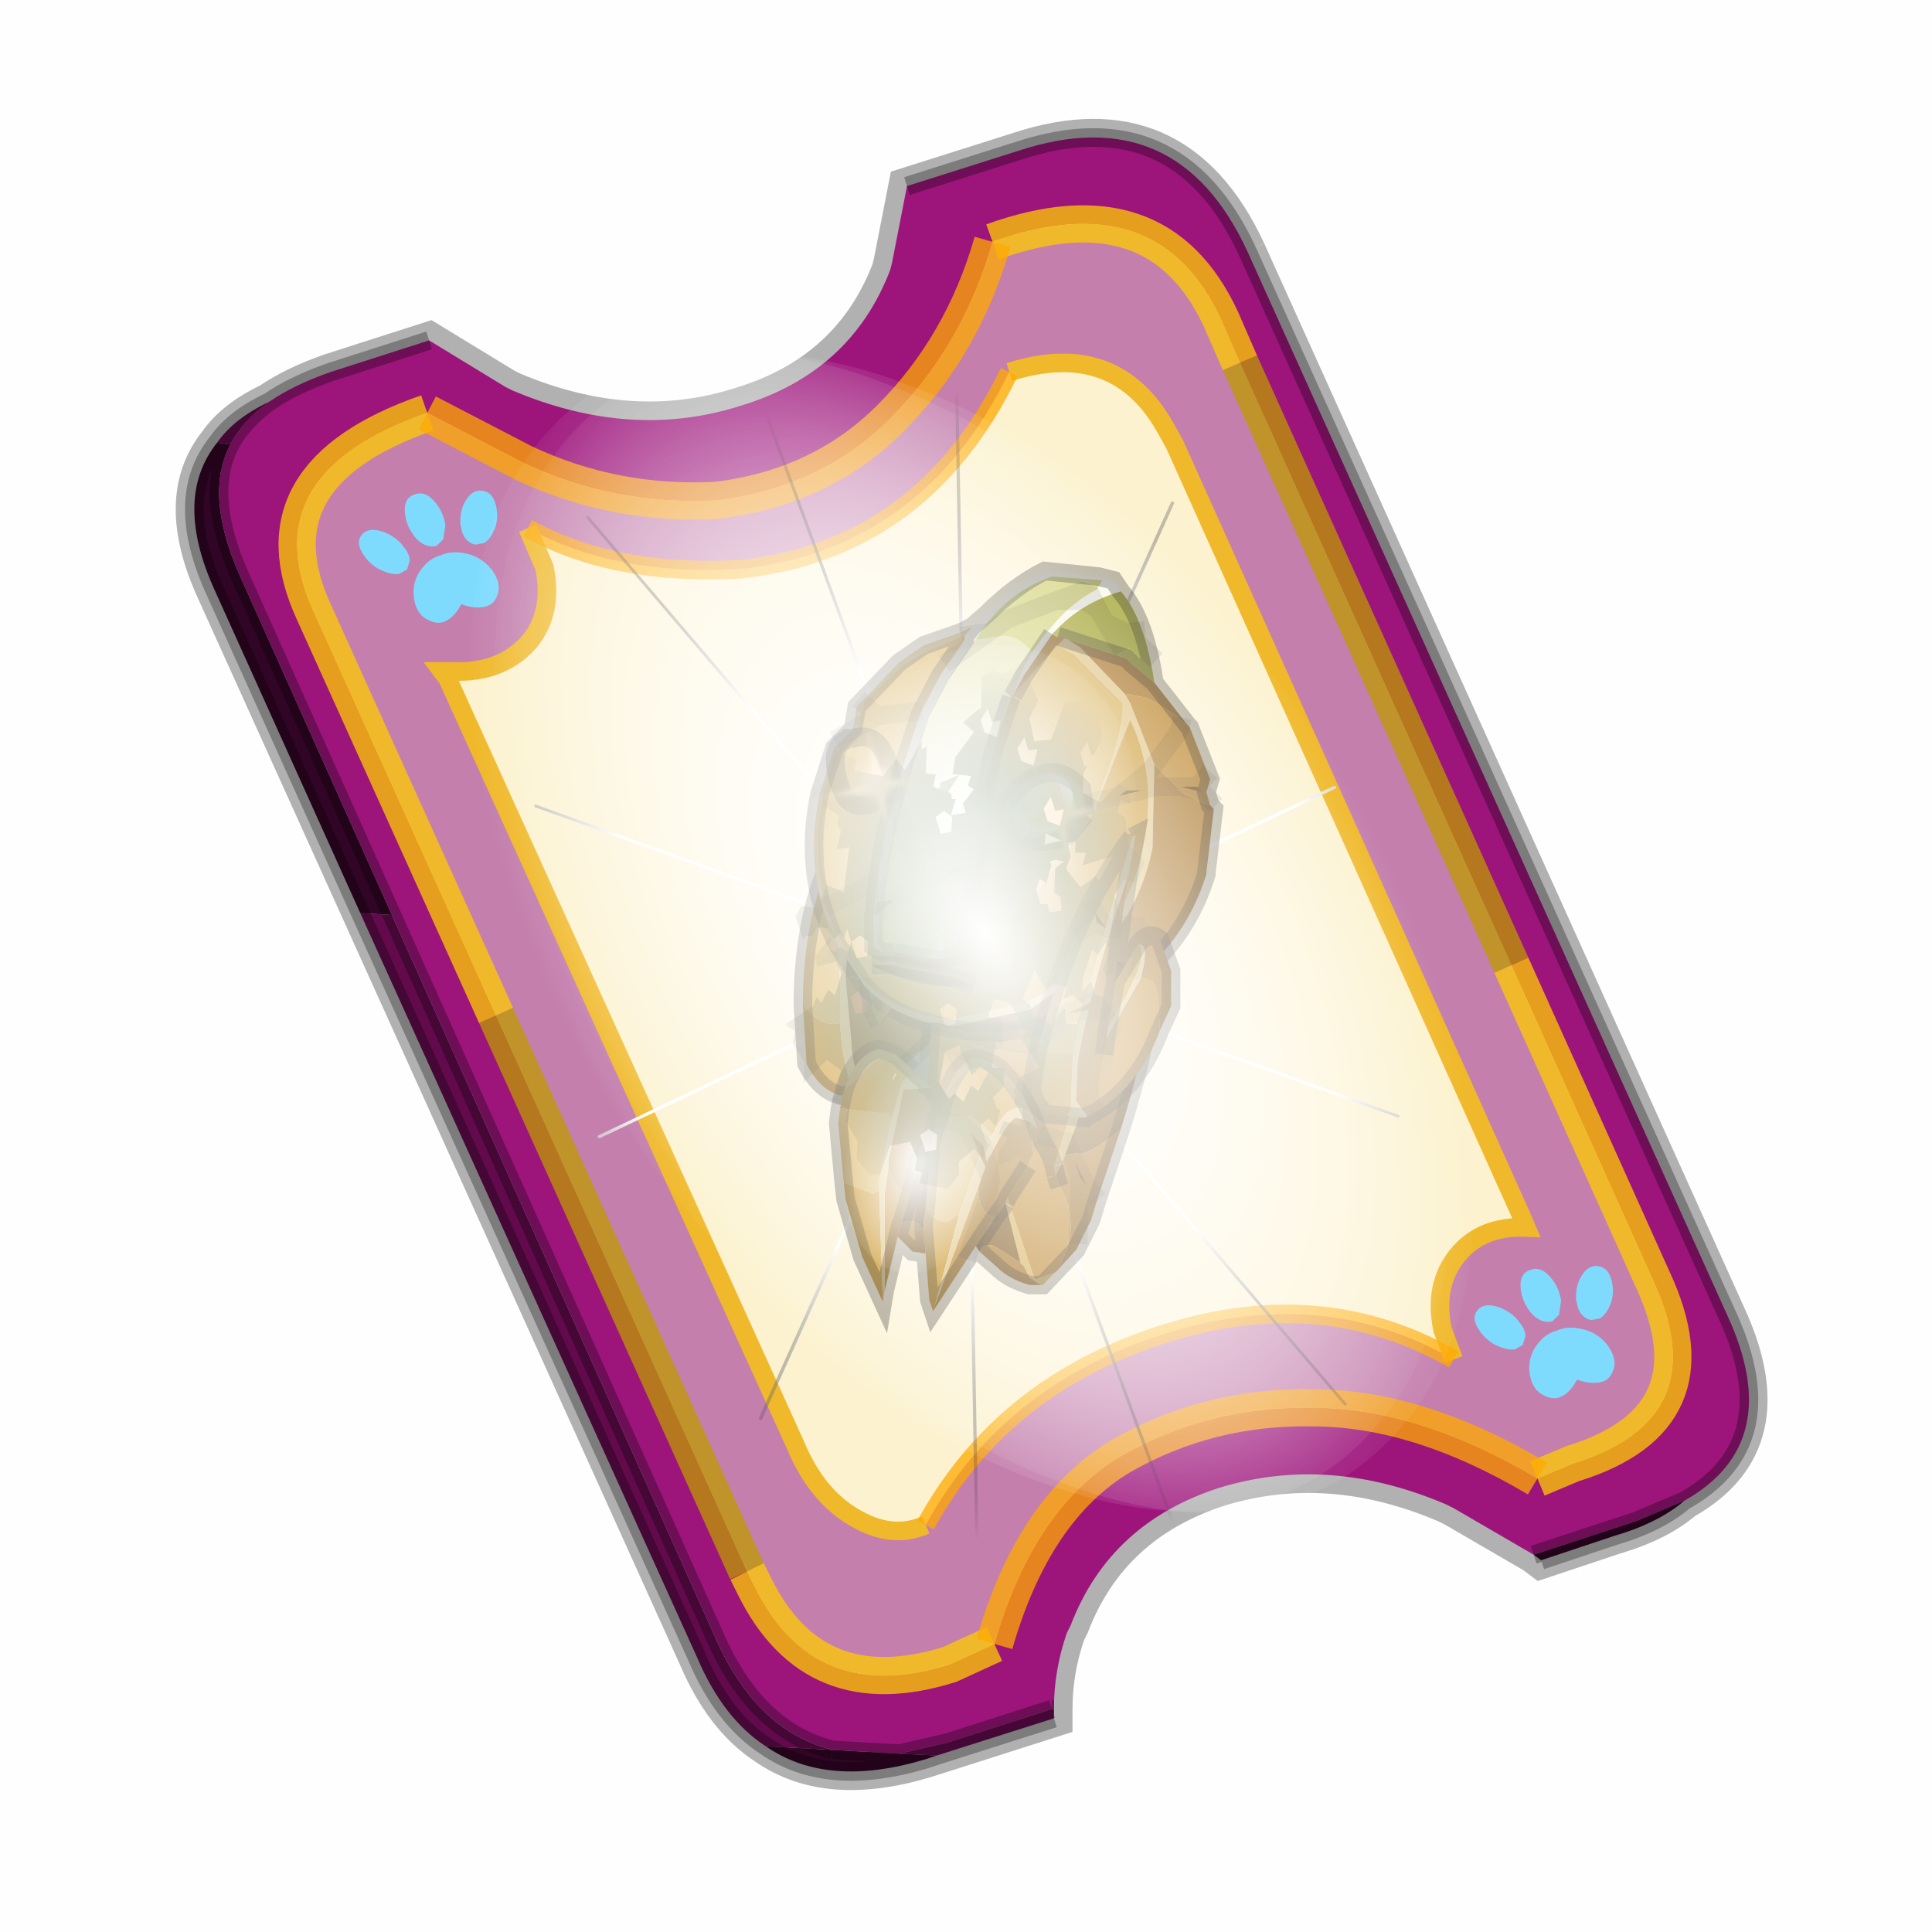 <?xml version='1.0' encoding='UTF-8'?>
<svg xmlns:xlink="http://www.w3.org/1999/xlink" xmlns="http://www.w3.org/2000/svg" version="1.1" width="60px" height="60px" viewBox="0.0 0.0 60.0 60.0"><defs><g id="c1"><path fill="#000000" fill-opacity="0.004" d="M0.0 0.0 L60.0 0.0 60.0 60.0 0.0 60.0 0.0 0.0"/></g><g id="c2"><path fill="none" stroke="#000000" stroke-width="1.0" stroke-opacity="0.302" d="M28.45 3.1 L41.35 31.7 Q42.95 35.15 40.2 36.7 39.5 37.3 38.3 37.65 L36.35 38.3 36.15 38.15 34.0 36.9 33.8 36.8 Q30.65 35.45 27.7 36.35 24.75 37.3 23.7 40.05 L23.6 40.25 Q23.25 41.25 23.25 42.3 L23.25 42.35 23.25 42.55 19.8 43.65 Q17.15 44.45 15.5 43.3 14.35 42.55 13.65 40.9 L0.7 12.25 Q-0.45 9.75 0.75 8.25 1.2 7.6 2.15 7.15 2.8 6.7 3.8 6.35 L6.45 5.5 8.5 6.75 8.7 6.85 Q11.9 8.2 14.85 7.25 17.8 6.35 18.85 3.6 L18.9 3.4 19.3 1.35 22.3 0.4 Q26.55 -1.0 28.45 3.1"/><path fill="#9d147b" stroke="none" d="M35.55 22.3 L28.25 6.1 27.75 4.95 Q26.05 1.25 21.6 2.85 20.8 5.65 18.85 7.6 17.0 9.45 14.2 9.8 11.45 9.95 9.0 8.8 L6.4 7.45 Q1.65 9.1 3.35 12.8 L8.25 23.65 15.0 38.6 15.2 39.0 Q16.8 42.25 20.45 41.1 L21.65 40.55 Q22.7 36.9 25.05 35.5 27.4 34.15 30.2 34.2 33.05 34.2 36.25 36.1 L37.2 35.7 Q41.1 34.5 39.35 30.75 L35.55 22.3 M19.3 1.35 L22.3 0.4 Q26.55 -1.0 28.45 3.1 L41.35 31.7 Q42.95 35.15 40.2 36.7 L38.9 37.25 36.15 38.15 34.0 36.9 33.8 36.8 Q30.65 35.45 27.7 36.35 24.75 37.3 23.7 40.05 L23.6 40.25 Q23.25 41.25 23.25 42.3 L23.2 42.3 20.4 43.2 19.1 43.5 17.3 43.4 Q15.3 42.9 14.2 40.5 L5.45 20.95 1.35 11.8 Q0.4 9.65 1.1 8.3 1.45 7.65 2.15 7.15 2.8 6.7 3.8 6.35 L6.45 5.5 8.5 6.75 8.7 6.85 Q11.9 8.2 14.85 7.25 17.8 6.35 18.85 3.6 L18.9 3.4 19.3 1.35"/><path fill="#c47fad" stroke="none" d="M28.25 6.1 L35.55 22.3 39.35 30.75 Q41.1 34.5 37.2 35.7 L36.25 36.1 Q33.05 34.2 30.2 34.2 27.4 34.15 25.05 35.5 22.7 36.9 21.65 40.55 L20.45 41.1 Q16.8 42.25 15.2 39.0 L15.0 38.6 8.25 23.65 3.35 12.8 Q1.65 9.1 6.4 7.45 L9.0 8.8 Q11.45 9.95 14.2 9.8 17.0 9.45 18.85 7.6 20.8 5.65 21.6 2.85 26.05 1.25 27.75 4.95 L28.25 6.1 M34.0 32.9 L33.7 32.1 Q33.45 30.9 34.1 30.1 34.75 29.3 35.95 29.35 L35.8 29.0 26.5 8.3 26.25 7.85 Q24.9 5.45 22.05 6.35 19.75 11.1 14.85 11.65 11.45 11.85 9.1 10.55 L9.55 11.6 Q9.8 12.8 9.15 13.6 8.4 14.45 7.1 14.4 L6.8 14.4 6.95 14.6 16.3 35.2 Q16.8 36.4 17.65 37.0 18.8 37.8 19.8 37.35 21.8 33.7 25.95 32.3 30.35 30.8 34.0 32.9"/><path fill="#fcf2cf" stroke="none" d="M22.05 6.35 Q24.9 5.45 26.25 7.85 L26.5 8.3 35.8 29.0 35.95 29.35 Q34.75 29.3 34.1 30.1 33.45 30.9 33.7 32.1 L34.0 32.9 Q30.35 30.8 25.95 32.3 21.8 33.7 19.8 37.35 18.8 37.8 17.65 37.0 16.8 36.4 16.3 35.2 L6.95 14.6 6.8 14.4 7.1 14.4 Q8.4 14.45 9.15 13.6 9.8 12.8 9.55 11.6 L9.1 10.55 Q11.45 11.85 14.85 11.65 19.75 11.1 22.05 6.35"/><path fill="#300525" stroke="none" d="M40.2 36.7 Q39.5 37.3 38.3 37.65 L36.35 38.3 36.15 38.15 38.9 37.25 40.2 36.7 M23.25 42.3 L23.25 42.35 23.2 42.3 23.25 42.3 M20.1 43.55 L19.8 43.65 Q17.15 44.45 15.5 43.3 L17.3 43.4 19.1 43.5 20.1 43.55 M4.6 20.9 L0.7 12.25 Q-0.45 9.75 0.75 8.25 L1.1 8.3 Q0.4 9.65 1.35 11.8 L5.45 20.95 4.6 20.9"/><path fill="#630a4c" stroke="none" d="M23.25 42.35 L23.25 42.55 20.1 43.55 19.1 43.5 20.4 43.2 23.2 42.3 23.25 42.35 M15.5 43.3 Q14.35 42.55 13.65 40.9 L4.6 20.9 5.45 20.95 14.2 40.5 Q15.3 42.9 17.3 43.4 L15.5 43.3 M0.75 8.25 Q1.2 7.6 2.15 7.15 1.45 7.65 1.1 8.3 L0.75 8.25"/><path fill="none" stroke="#bf9900" stroke-width="1.0" stroke-opacity="0.749" d="M28.25 6.1 L35.55 22.3 M15.0 38.6 L8.25 23.65"/><path fill="none" stroke="#000000" stroke-width="0.5" stroke-opacity="0.302" d="M19.3 1.35 L22.3 0.4 Q26.55 -1.0 28.45 3.1 L41.35 31.7 Q42.95 35.15 40.2 36.7 39.5 37.3 38.3 37.65 L36.35 38.3 M23.25 42.55 L20.1 43.55 19.8 43.65 Q17.15 44.45 15.5 43.3 14.35 42.55 13.65 40.9 L4.6 20.9 0.7 12.25 Q-0.45 9.75 0.75 8.25 1.2 7.6 2.15 7.15 2.8 6.7 3.8 6.35 L6.45 5.5 M1.1 8.3 Q1.45 7.65 2.15 7.15 M5.45 20.95 L1.35 11.8 Q0.4 9.65 1.1 8.3 M17.3 43.4 Q15.3 42.9 14.2 40.5 L5.45 20.95 M19.1 43.5 L17.3 43.4 M23.2 42.3 L20.4 43.2 19.1 43.5 M23.25 42.3 L23.2 42.3 M40.2 36.7 L38.9 37.25 36.15 38.15"/><path fill="none" stroke="#ffcc00" stroke-width="1.0" stroke-opacity="0.749" d="M35.55 22.3 L39.35 30.75 Q41.1 34.5 37.2 35.7 L36.25 36.1 M21.65 40.55 L20.45 41.1 Q16.8 42.25 15.2 39.0 L15.0 38.6 M8.25 23.65 L3.35 12.8 Q1.65 9.1 6.4 7.45 M21.6 2.85 Q26.05 1.25 27.75 4.95 L28.25 6.1"/><path fill="none" stroke="#f0b92b" stroke-width="0.5" d="M22.05 6.35 Q24.9 5.45 26.25 7.85 L26.5 8.3 35.8 29.0 35.95 29.35 Q34.75 29.3 34.1 30.1 33.45 30.9 33.7 32.1 L34.0 32.9 M19.8 37.35 Q18.8 37.8 17.65 37.0 16.8 36.4 16.3 35.2 L6.95 14.6 6.8 14.4 7.1 14.4 Q8.4 14.45 9.15 13.6 9.8 12.8 9.55 11.6 L9.1 10.55"/><path fill="none" stroke="#ffaa00" stroke-width="1.0" stroke-opacity="0.749" d="M36.25 36.1 Q33.05 34.2 30.2 34.2 27.4 34.15 25.05 35.5 22.7 36.9 21.65 40.55 M6.4 7.45 L9.0 8.8 Q11.45 9.95 14.2 9.8 17.0 9.45 18.85 7.6 20.8 5.65 21.6 2.85"/><path fill="none" stroke="#ffaa00" stroke-width="0.5" stroke-opacity="0.749" d="M34.0 32.9 Q30.35 30.8 25.95 32.3 21.8 33.7 19.8 37.35 M9.1 10.55 Q11.45 11.85 14.85 11.65 19.75 11.1 22.05 6.35"/></g><g id="c3"><path fill="#7fdbfe" stroke="none" d="M10.75 4.9 Q10.75 4.6 10.9 4.35 11.25 3.45 11.95 2.75 13.3 1.5 14.35 2.1 15.4 2.7 14.95 4.45 14.7 5.4 14.1 6.15 L13.75 6.5 Q13.1 7.15 12.35 7.35 L11.4 7.2 Q10.95 6.9 10.75 6.4 10.5 5.75 10.75 4.9 M9.3 1.7 Q9.55 2.65 9.4 3.6 L9.3 4.15 8.5 5.5 7.6 5.9 7.5 5.9 Q7.0 5.85 6.6 5.5 6.05 5.0 5.8 4.15 L5.7 3.6 Q5.55 2.65 5.8 1.7 6.25 0.0 7.5 0.0 L7.6 0.0 Q8.85 0.0 9.3 1.7 M0.15 4.45 Q-0.3 2.7 0.75 2.1 1.8 1.5 3.15 2.75 3.85 3.45 4.2 4.35 L4.35 4.9 Q4.6 5.75 4.35 6.4 L3.7 7.2 2.75 7.35 Q2.0 7.15 1.35 6.5 L1.0 6.15 Q0.4 5.4 0.15 4.45 M7.55 7.0 Q8.75 6.9 9.9 7.6 11.45 8.5 11.95 10.25 12.35 12.0 11.5 12.95 10.7 13.9 9.65 13.7 8.55 13.5 7.55 12.6 6.55 13.5 5.5 13.7 4.45 13.9 3.65 12.95 2.75 12.0 3.2 10.25 3.7 8.5 5.25 7.6 6.4 6.9 7.55 7.0"/></g><g id="c4"><g><use transform="matrix(1.0,0.0,0.0,1.0,0.0,0.0)" xlink:href="#c3"/></g></g><radialGradient gradientUnits="userSpaceOnUse" r="819.2" cx="0" cy="0" spreadMethod="pad" gradientTransform="matrix(0.091,0.0,0.0,0.091,0.6,3.4)" id="gradient1"><stop offset="0.0" stop-color="#ffffff"/><stop offset="1.0" stop-color="#ffffff" stop-opacity="0.0"/></radialGradient><g id="c5"><path stroke="none" fill="url(#gradient1)" d="M36.65 -54.65 Q60.05 -42.0 69.75 -17.95 80.55 8.9 68.0 34.1 55.45 59.35 26.8 68.2 -1.8 77.05 -29.7 64.3 -57.6 51.6 -68.45 24.75 -79.3 -2.05 -66.75 -27.25 L-66.7 -27.3 Q-54.1 -52.5 -25.5 -61.4 3.1 -70.2 31.0 -57.5 L36.65 -54.65"/></g><g id="c6"><g><use transform="matrix(1.0,0.0,0.0,1.0,0.0,0.0)" xlink:href="#c5"/></g></g><radialGradient gradientUnits="userSpaceOnUse" r="819.2" cx="0" cy="0" spreadMethod="pad" gradientTransform="matrix(0.209,0.0,0.0,0.177,67.15,107.2)" id="gradient2"><stop offset="0.357" stop-color="#ffffff"/><stop offset="0.671" stop-opacity="0.0"/></radialGradient><g id="c7"><path fill="none" stroke-linejoin="round" stroke-linecap="round" stroke="url(#gradient2)" stroke-width="0.5" d="M136.55 165.8 L68.6 106.0 68.4 106.0 118.25 201.5 M68.3 105.8 L68.35 105.8 68.3 105.8 68.3 105.85 68.4 106.0 68.3 106.0 86.55 211.5 M68.3 105.8 L68.3 105.85 68.3 106.0 68.15 105.95 18.25 151.55 M68.3 105.85 L68.25 105.85 68.3 106.0 50.0 193.2 M68.25 105.85 L68.15 105.95 0.05 97.7 M68.3 105.85 L68.25 105.8 68.25 105.85 M68.25 105.8 L68.2 105.7 0.0 45.7 M68.3 105.8 L68.25 105.75 68.25 105.8 M68.25 105.75 L68.2 105.7 18.25 10.05 M68.6 106.0 L68.35 105.8 118.25 60.15 M86.6 18.35 L68.3 105.8 M136.6 114.25 L68.6 106.0 M68.25 105.75 L49.95 0.05"/></g><g id="c8"><g><use transform="matrix(1.0,0.0,0.0,1.0,0.0,0.0)" xlink:href="#c7"/></g></g><g id="c9"><g><use transform="matrix(1.0,0.0,0.0,1.0,0.0,0.0)" xlink:href="#c2"/></g><g><use transform="matrix(0.239,-0.087,0.1,0.234,34.25,31.15)" xlink:href="#c4"/></g><g><use transform="matrix(0.239,-0.087,0.1,0.234,4.25,10.3)" xlink:href="#c4"/></g><g><use transform="matrix(0.141,-0.038,0.111,0.226,20.25,20.65)" filter="url(#filter7)" xlink:href="#c6"/></g><g><use transform="matrix(-0.155,0.051,0.084,0.147,22.6,3.15)" filter="url(#filter8)" xlink:href="#c8"/></g></g><filter id="filter7"><feColorMatrix in="SourceGraphic" type="matrix" values="0.0 0.0 0.0 0.0 0.797 0.0 0.0 0.0 0.0 0.598 0.0 0.0 0.0 0.0 0.199 0.0 0.0 0.0 1.0 0.0" result="cxform"/><feComposite operator="in" in2="SourceGraphic" result="color-xform"/></filter><filter id="filter8"><feColorMatrix in="SourceGraphic" type="matrix" values="0.0 0.0 0.0 0.0 0.996 0.0 0.0 0.0 0.0 0.996 0.0 0.0 0.0 0.0 0.996 0.0 0.0 0.0 1.0 0.0" result="cxform"/><feComposite operator="in" in2="SourceGraphic" result="color-xform"/></filter><g id="c10"><path fill="none" stroke="#000000" stroke-width="1.0" stroke-opacity="0.302" d="M4.8 7.9 L4.8 8.2 4.8 8.35 5.05 8.15 4.8 7.9 M6.25 10.55 L5.9 10.15 6.45 9.5 6.35 10.65 6.25 10.55"/><path fill="#cc9933" stroke="none" d="M3.2 6.1 Q3.5 4.8 4.15 3.7 3.85 5.05 3.9 6.9 L3.2 6.1 M3.95 10.95 Q3.4 10.8 3.05 10.1 L2.95 8.5 Q3.45 9.15 3.95 9.0 4.0 9.95 4.2 10.5 4.35 10.85 3.95 10.95"/><path fill="#e0c585" stroke="none" d="M4.15 3.7 L4.3 4.7 4.1 7.8 4.25 9.45 Q4.3 10.65 4.85 10.9 L4.8 10.9 3.95 10.95 Q4.35 10.85 4.2 10.5 4.0 9.95 3.95 9.0 L3.95 7.95 3.9 6.9 Q3.85 5.05 4.15 3.7"/><path fill="#74511d" stroke="none" d="M4.3 4.7 L4.5 6.7 4.65 7.45 4.75 8.25 Q4.45 7.6 4.1 7.8 L4.3 4.7 M6.45 7.15 L7.1 8.4 6.45 9.45 Q5.65 9.3 5.25 8.7 L6.45 7.15"/><path fill="#825a20" stroke="none" d="M4.75 8.25 L4.8 8.4 4.8 8.6 4.9 8.85 5.0 9.0 5.25 8.7 Q5.65 9.3 6.45 9.45 L4.85 10.9 Q4.3 10.65 4.25 9.45 L4.1 7.8 Q4.45 7.6 4.75 8.25"/><path fill="#be8830" stroke="none" d="M6.4 7.15 L6.45 7.15 5.25 8.7 5.0 9.0 4.9 8.85 6.4 7.15"/><path fill="#d7b15b" stroke="none" d="M2.95 8.5 Q2.95 7.25 3.2 6.1 L3.9 6.9 3.95 7.95 3.95 9.0 Q3.45 9.15 2.95 8.5"/><path fill="#aa772b" stroke="none" d="M4.8 8.4 L6.2 7.0 6.4 7.15 4.9 8.85 4.8 8.6 4.8 8.4"/><path fill="none" stroke="#000000" stroke-width="0.5" stroke-opacity="0.302" d="M3.2 6.1 Q3.5 4.8 4.15 3.7 L4.3 4.7 4.5 6.7 4.65 7.45 4.75 8.25 4.8 8.4 6.2 7.0 6.4 7.15 6.45 7.15 7.1 8.4 6.45 9.45 4.85 10.9 4.8 10.9 3.95 10.95 Q3.4 10.8 3.05 10.1 L2.95 8.5 Q2.95 7.25 3.2 6.1 M4.9 8.85 L5.0 9.0 M4.8 8.4 L4.8 8.6 4.9 8.85"/><path fill="#aa772b" stroke="none" d="M9.75 13.1 L10.0 12.55 10.35 12.5 10.5 12.5 Q10.95 12.35 11.5 11.85 L10.85 13.8 10.7 14.3 10.3 15.1 9.75 15.7 Q10.5 14.5 9.85 13.4 L9.75 13.1 M10.85 7.95 L10.55 9.9 9.8 9.95 9.7 9.95 7.9 9.7 6.45 9.15 6.4 9.1 6.5 8.3 6.55 8.25 10.85 7.95 M6.4 10.75 L6.7 11.25 6.55 11.55 6.4 12.25 6.2 12.5 6.1 12.65 5.95 13.2 5.85 13.55 Q5.5 13.65 5.25 12.9 L5.25 12.7 5.65 10.8 6.35 10.75 6.4 10.75 M9.35 16.05 L9.05 16.05 Q8.5 15.9 8.15 15.55 L7.7 15.15 Q7.8 14.9 8.1 15.0 L8.8 15.45 8.9 15.55 9.05 15.85 9.35 16.05 M6.25 15.2 L5.9 15.15 5.5 14.75 5.6 14.4 Q5.8 14.25 6.05 14.4 L6.2 14.55 6.25 15.2 M7.65 13.45 L7.95 12.6 8.0 12.55 Q8.5 11.55 8.7 11.55 L9.05 11.65 9.15 12.55 9.0 12.85 8.45 13.7 8.4 13.85 8.1 14.25 8.05 14.2 Q7.7 14.15 7.65 13.45"/><path fill="#d7b15b" stroke="none" d="M9.7 12.85 L9.8 12.55 10.15 11.4 10.55 9.9 10.85 7.95 10.95 7.95 Q10.95 9.6 10.3 11.75 L10.0 12.55 9.75 13.1 9.7 12.85 M6.8 10.9 Q7.15 9.95 7.65 9.95 L7.8 10.0 Q8.45 10.15 9.1 11.45 8.95 11.3 8.75 11.3 8.3 10.35 7.8 10.25 7.3 10.15 6.8 10.9 M10.3 15.1 L9.4 16.05 9.35 16.05 9.05 15.85 8.9 15.55 8.8 15.45 8.4 13.85 8.45 13.7 9.1 15.65 9.2 15.9 9.75 15.7 10.3 15.1 M4.05 13.3 L3.9 11.7 3.95 11.3 5.25 11.45 5.35 11.55 5.1 12.75 5.0 13.3 5.0 13.5 4.85 13.6 4.05 13.3 M4.05 10.85 Q4.35 9.85 5.0 9.7 L5.45 9.85 6.2 10.55 Q6.0 10.35 5.85 10.45 L5.45 10.05 4.95 10.0 4.05 10.85 M6.4 12.25 L6.55 11.55 7.45 11.5 8.0 11.95 8.05 12.0 8.0 12.05 7.7 12.6 7.15 14.15 6.85 14.35 Q6.45 14.35 6.25 14.0 L6.4 12.25"/><path fill="#825a20" stroke="none" d="M10.0 12.55 L10.3 11.75 Q10.95 9.6 10.95 7.95 L12.1 6.6 12.35 7.55 Q12.35 9.15 11.5 11.85 10.95 12.35 10.5 12.5 L10.35 12.5 10.0 12.55 M7.7 15.15 L7.6 15.0 8.1 14.25 8.4 13.85 8.8 15.45 8.1 15.0 Q7.8 14.9 7.7 15.15 M5.85 13.55 L5.95 13.2 6.1 12.65 6.2 12.5 6.4 12.25 6.25 14.0 6.2 14.35 6.2 14.55 6.05 14.4 Q5.8 14.25 5.6 14.4 L5.85 13.55"/><path fill="#74511d" stroke="none" d="M10.95 7.95 L10.85 7.95 6.55 8.25 6.5 8.3 7.2 7.0 12.1 6.6 10.95 7.95"/><path fill="#be8830" stroke="none" d="M10.55 9.9 L10.15 11.4 9.8 12.55 9.7 12.85 9.75 13.1 9.85 13.4 Q10.5 14.5 9.75 15.7 L9.2 15.9 9.1 15.65 8.45 13.7 9.0 12.85 9.15 12.55 9.05 11.65 9.25 11.85 9.1 11.45 Q8.45 10.15 7.8 10.0 L7.65 9.95 Q7.15 9.95 6.8 10.9 L6.7 11.25 6.4 10.75 6.3 10.7 6.3 10.65 6.4 9.1 6.45 9.15 7.9 9.7 9.7 9.95 9.8 9.95 10.55 9.9 M9.7 12.85 L9.6 12.55 9.4 12.2 9.25 11.85 9.4 12.2 9.6 12.55 9.7 12.85 M7.6 15.0 L6.45 16.75 6.5 16.6 7.65 13.45 Q7.7 14.15 8.05 14.2 L8.1 14.25 7.6 15.0 M5.5 14.75 L5.15 16.2 5.15 13.6 5.25 12.9 Q5.5 13.65 5.85 13.55 L5.6 14.4 5.5 14.75"/><path fill="#cc9933" stroke="none" d="M6.7 11.25 L6.8 10.9 Q7.3 10.15 7.8 10.25 8.3 10.35 8.75 11.3 8.4 11.25 8.05 12.0 L8.0 11.95 7.45 11.5 6.55 11.55 6.7 11.25 M6.45 16.75 L6.35 16.45 6.25 15.2 6.2 14.55 6.2 14.35 6.25 14.0 Q6.45 14.35 6.85 14.35 L7.15 14.15 7.1 14.35 6.5 16.6 6.45 16.75 M5.1 16.5 L4.55 15.3 4.1 13.75 4.05 13.3 4.85 13.6 5.0 13.5 5.1 16.5 M3.95 11.3 L4.05 10.85 4.95 10.0 5.45 10.05 5.85 10.45 Q5.7 10.45 5.6 10.65 L5.35 11.55 5.25 11.45 3.95 11.3"/><path fill="#e0c585" stroke="none" d="M6.3 10.65 L6.3 10.7 6.4 10.75 6.35 10.75 5.65 10.8 5.25 12.7 5.25 12.9 5.15 13.6 5.15 16.2 5.1 16.5 5.0 13.5 5.0 13.3 5.1 12.75 5.35 11.55 5.6 10.65 Q5.7 10.45 5.85 10.45 6.0 10.35 6.2 10.55 L6.3 10.65 M9.1 11.45 L9.25 11.85 9.05 11.65 8.7 11.55 Q8.5 11.55 8.0 12.55 L7.95 12.6 7.65 13.45 6.5 16.6 7.1 14.35 7.15 14.15 7.7 12.6 8.0 12.05 8.05 12.0 Q8.4 11.25 8.75 11.3 8.95 11.3 9.1 11.45"/><path fill="none" stroke="#000000" stroke-width="0.5" stroke-opacity="0.302" d="M9.7 12.85 L9.75 13.1 M10.95 7.95 L10.85 7.95 6.55 8.25 6.5 8.3 6.4 9.1 6.3 10.65 6.3 10.7 6.4 10.75 6.7 11.25 6.8 10.9 Q7.15 9.95 7.65 9.95 L7.8 10.0 Q8.45 10.15 9.1 11.45 L9.25 11.85 9.4 12.2 9.6 12.55 9.7 12.85 M12.1 6.6 L10.95 7.95 M12.1 6.6 L12.35 7.55 Q12.35 9.15 11.5 11.85 L10.85 13.8 10.7 14.3 10.3 15.1 9.4 16.05 9.35 16.05 9.05 16.05 Q8.5 15.9 8.15 15.55 L7.7 15.15 7.6 15.0 6.45 16.75 6.35 16.45 6.25 15.2 5.9 15.15 5.5 14.75 5.15 16.2 5.1 16.5 4.55 15.3 4.1 13.75 4.05 13.3 3.9 11.7 3.95 11.3 4.05 10.85 Q4.35 9.85 5.0 9.7 L5.45 9.85 6.2 10.55 6.3 10.65 M6.5 8.3 L7.2 7.0 12.1 6.6 M6.4 12.25 L6.55 11.55 6.7 11.25 M9.85 13.4 L9.75 13.1 M8.4 13.85 L8.45 13.7 9.0 12.85 M7.6 15.0 L8.1 14.25 8.4 13.85 M5.85 13.55 L5.95 13.2 6.1 12.65 6.2 12.5 6.4 12.25 6.25 14.0 M5.85 13.55 L5.6 14.4 M6.2 14.55 L6.2 14.35 6.25 14.0 M5.5 14.75 L5.6 14.4 M6.25 15.2 L6.2 14.55"/><path fill="#e0c585" stroke="none" d="M6.35 9.0 Q5.3 8.75 4.6 8.0 L3.85 6.85 Q2.95 5.0 3.4 2.85 L3.8 1.6 4.3 1.1 4.4 0.5 5.45 -0.6 5.55 -0.7 6.2 -1.15 7.2 -1.5 7.5 -1.65 7.3 -1.4 7.25 -1.4 6.2 -0.95 5.6 -0.6 5.5 -0.5 4.6 0.35 4.4 1.15 3.8 1.8 3.5 2.85 Q3.05 4.95 3.95 6.75 L4.55 7.8 4.65 7.9 Q5.35 8.6 6.35 8.8 L6.6 8.85 6.95 8.9 8.9 8.45 Q9.5 8.2 10.0 7.75 L10.35 7.4 Q11.75 6.1 12.1 4.25 12.5 2.4 11.75 0.85 L10.8 3.25 10.55 3.7 Q11.6 1.35 11.55 0.4 L10.25 -0.9 9.8 -1.15 10.0 -1.35 10.4 -1.1 11.6 0.15 11.75 0.4 12.4 2.05 12.35 4.3 Q12.0 6.0 10.8 7.25 L10.5 7.65 10.2 7.85 9.05 8.65 6.95 9.1 6.6 9.0 6.35 9.0"/><path fill="#d7b15b" stroke="none" d="M9.8 -1.15 L10.25 -0.9 11.55 0.4 Q11.6 1.35 10.55 3.7 L9.35 5.35 7.9 6.65 7.85 6.5 8.0 2.6 8.0 2.5 8.0 2.1 8.0 1.95 8.25 1.15 8.55 0.25 9.8 -1.15 M4.55 7.8 L3.95 6.75 Q3.05 4.95 3.5 2.85 L3.8 1.8 4.4 1.15 4.6 0.35 5.5 -0.5 5.6 -0.6 6.2 -0.95 7.25 -1.4 7.3 -1.4 7.3 -1.3 7.2 -1.15 6.65 -0.35 6.1 0.7 5.6 2.25 5.2 3.8 Q4.95 4.95 4.85 6.2 L4.85 6.95 5.1 7.1 5.4 7.1 5.45 7.45 6.65 7.6 4.55 7.8"/><path fill="#f9f8ec" stroke="none" d="M7.3 -1.4 L7.5 -1.65 7.9 -2.0 Q8.65 -2.75 9.45 -3.15 L10.9 -3.0 11.3 -2.9 11.5 -2.6 Q10.45 -2.3 9.75 -1.55 L9.65 -1.45 9.55 -1.3 8.9 -0.35 8.6 0.2 8.8 -0.4 9.1 -0.95 9.35 -1.3 9.5 -1.5 9.55 -1.55 Q10.15 -2.3 10.85 -2.65 L11.0 -2.9 9.65 -3.0 Q8.35 -2.55 7.6 -1.3 L7.4 -1.05 Q6.75 -0.2 6.25 1.0 5.7 2.2 5.4 3.7 L5.3 4.2 Q5.05 5.25 4.95 6.85 L5.1 7.1 4.85 6.95 4.85 6.2 Q4.95 4.95 5.2 3.8 L5.6 2.25 6.1 0.7 6.65 -0.35 7.2 -1.15 7.3 -1.3 7.3 -1.4 M6.75 7.3 L6.2 7.25 6.5 7.05 6.7 6.75 6.75 7.3"/><path fill="#d5d580" stroke="none" d="M5.1 7.1 L4.95 6.85 Q5.05 5.25 5.3 4.2 L5.4 3.7 Q5.95 4.4 6.7 4.25 L7.05 4.2 6.9 4.7 6.5 7.05 6.2 7.25 5.4 7.1 5.1 7.1 M7.6 -1.3 Q8.35 -2.55 9.65 -3.0 L11.0 -2.9 10.85 -2.65 Q10.15 -2.3 9.55 -1.55 L9.5 -1.5 9.35 -1.3 9.1 -0.95 Q8.8 -1.4 8.3 -1.4 L7.6 -1.3"/><path fill="#e6e4b3" stroke="none" d="M5.4 3.7 Q5.7 2.2 6.25 1.0 6.75 -0.2 7.4 -1.05 L7.6 -1.3 8.3 -1.4 Q8.8 -1.4 9.1 -0.95 L8.8 -0.4 8.6 0.2 8.55 0.25 8.25 1.15 8.0 1.95 8.0 2.1 7.85 2.35 7.75 2.6 7.2 4.2 7.0 4.9 6.7 6.75 6.5 7.05 6.9 4.7 7.05 4.2 6.7 4.25 Q5.95 4.4 5.4 3.7"/><path fill="#be8830" stroke="none" d="M12.4 2.05 L11.75 0.4 11.6 0.15 12.15 0.25 Q12.7 0.5 13.35 1.05 L13.9 2.45 13.8 2.8 13.9 3.15 Q13.55 3.05 13.15 2.8 L13.0 2.65 12.4 2.05 M10.0 -1.35 L9.8 -1.15 8.55 0.25 8.6 0.2 8.9 -0.35 9.55 -1.3 9.65 -1.45 9.8 -1.4 10.0 -1.35 M8.0 2.1 L8.0 2.5 8.0 2.6 7.85 6.5 7.9 6.65 7.9 6.7 7.75 7.6 7.5 7.75 6.65 7.6 5.45 7.45 5.4 7.1 6.2 7.25 6.75 7.3 7.35 7.1 7.45 5.75 7.9 2.55 7.9 2.45 8.0 2.1"/><path fill="#aa772b" stroke="none" d="M10.8 7.25 Q12.0 6.0 12.35 4.3 L12.4 2.05 13.0 2.65 13.15 2.8 Q13.55 3.05 13.9 3.15 L14.0 3.25 13.8 4.95 13.8 5.0 Q13.4 6.3 12.5 7.25 L11.75 7.45 11.6 7.4 10.8 7.25 M11.6 0.15 L10.4 -1.1 10.0 -1.35 9.8 -1.4 11.65 -0.8 11.75 -0.7 11.8 -0.65 12.4 -0.15 13.3 1.0 13.35 1.05 Q12.7 0.5 12.15 0.25 L11.6 0.15"/><path fill="#a6a637" stroke="none" d="M11.5 -2.6 Q12.15 -1.85 12.4 -0.15 L11.8 -0.65 11.75 -0.7 11.65 -0.8 9.8 -1.4 9.65 -1.45 9.75 -1.55 Q10.45 -2.3 11.5 -2.6"/><path fill="#cc9933" stroke="none" d="M10.55 3.7 L10.8 3.25 11.75 0.85 Q12.5 2.4 12.1 4.25 11.75 6.1 10.35 7.4 L10.0 7.75 Q9.5 8.2 8.9 8.45 L6.95 8.9 6.6 8.85 6.35 8.8 Q5.35 8.6 4.65 7.9 L4.55 7.8 6.65 7.6 7.5 7.75 7.75 7.6 7.9 6.7 7.9 6.65 9.35 5.35 10.55 3.7"/><path fill="#825a20" stroke="none" d="M6.35 9.0 L6.6 9.0 6.95 9.1 9.05 8.65 10.2 7.85 10.5 7.65 10.8 7.25 11.6 7.4 11.75 7.45 12.5 7.25 11.5 8.1 11.0 8.4 10.85 8.45 Q10.05 8.95 9.3 9.1 7.95 9.4 6.7 9.1 L6.35 9.0"/><path fill="#cac960" stroke="none" d="M8.0 2.1 L7.9 2.45 7.9 2.55 7.45 5.75 7.35 7.1 6.75 7.3 6.7 6.75 7.0 4.9 7.2 4.2 7.75 2.6 7.85 2.35 8.0 2.1"/><path fill="none" stroke="#000000" stroke-width="0.5" stroke-opacity="0.302" d="M7.5 -1.65 L7.2 -1.5 6.2 -1.15 5.55 -0.7 5.45 -0.6 4.4 0.5 4.3 1.1 3.8 1.6 3.4 2.85 Q2.95 5.0 3.85 6.85 L4.6 8.0 Q5.3 8.75 6.35 9.0 M7.3 -1.4 L7.5 -1.65 7.9 -2.0 Q8.65 -2.75 9.45 -3.15 L10.9 -3.0 11.3 -2.9 11.5 -2.6 Q12.15 -1.85 12.4 -0.15 L13.3 1.0 13.35 1.05 13.9 2.45 13.8 2.8 13.9 3.15 14.0 3.25 13.8 4.95 13.8 5.0 Q13.4 6.3 12.5 7.25 L11.5 8.1 11.0 8.4 10.85 8.45 Q10.05 8.95 9.3 9.1 7.95 9.4 6.7 9.1 L6.35 9.0 M7.3 -1.4 L7.3 -1.3 7.2 -1.15 6.65 -0.35 6.1 0.7 5.6 2.25 5.2 3.8 Q4.95 4.95 4.85 6.2 L4.85 6.95 5.1 7.1 5.4 7.1 M8.6 0.2 L8.9 -0.35 9.55 -1.3 9.65 -1.45 M9.8 -1.4 L11.65 -0.8 11.75 -0.7 11.8 -0.65 12.4 -0.15 M8.55 0.25 L8.25 1.15 8.0 1.95 8.0 2.1 7.9 2.45 7.9 2.55 7.45 5.75 7.35 7.1 6.75 7.3 6.2 7.25 5.4 7.1 M8.55 0.25 L8.6 0.2"/><path fill="#e0c585" stroke="none" d="M11.8 4.0 L11.9 3.95 11.7 5.05 Q10.75 7.85 10.35 10.0 L10.3 11.1 10.6 11.5 10.55 11.55 9.5 11.45 10.05 11.5 10.15 11.3 10.15 11.0 10.2 9.85 Q10.35 8.85 10.85 7.25 L11.05 6.55 11.8 4.0 M11.15 9.1 Q12.35 7.1 11.95 6.9 12.3 6.8 12.05 7.8 L11.1 9.45 11.15 9.1"/><path fill="#aa772b" stroke="none" d="M11.7 5.05 L11.4 7.1 11.35 7.9 11.15 9.1 11.1 9.45 11.05 9.85 10.95 10.25 Q10.8 11.05 11.05 11.25 10.85 11.4 10.6 11.5 L10.3 11.1 10.35 10.0 Q10.75 7.85 11.7 5.05 M11.95 6.9 Q12.25 6.5 12.55 6.75 L12.85 7.6 12.85 8.55 12.55 9.2 12.5 8.25 Q12.4 7.7 12.05 7.8 12.3 6.8 11.95 6.9"/><path fill="#d7b15b" stroke="none" d="M9.25 9.8 Q9.65 8.1 10.25 6.7 11.1 5.7 11.05 6.55 L10.85 7.25 Q10.35 8.85 10.2 9.85 L9.25 9.8"/><path fill="#cc9933" stroke="none" d="M11.35 7.9 L11.95 6.9 Q12.35 7.1 11.15 9.1 L11.35 7.9 M9.5 11.45 Q9.15 11.2 9.1 10.7 L9.25 9.8 10.2 9.85 10.15 11.0 10.15 11.3 10.05 11.5 9.5 11.45 M10.25 6.7 Q10.9 5.2 11.8 4.0 L11.05 6.55 Q11.1 5.7 10.25 6.7"/><path fill="#be8830" stroke="none" d="M12.55 9.2 Q12.05 10.55 11.05 11.25 10.8 11.05 10.95 10.25 L11.05 9.85 11.1 9.45 12.05 7.8 Q12.4 7.7 12.5 8.25 L12.55 9.2"/><path fill="none" stroke="#000000" stroke-width="0.5" stroke-opacity="0.302" d="M11.8 4.0 L11.9 3.95 11.7 5.05 11.4 7.1 11.35 7.9 11.95 6.9 Q12.25 6.5 12.55 6.75 L12.85 7.6 12.85 8.55 12.55 9.2 Q12.05 10.55 11.05 11.25 10.85 11.4 10.6 11.5 L10.55 11.55 9.5 11.45 Q9.15 11.2 9.1 10.7 L9.25 9.8 Q9.65 8.1 10.25 6.7 10.9 5.2 11.8 4.0 M11.35 7.9 L11.15 9.1 11.1 9.45 11.05 9.85"/><path fill="#d5d580" stroke="none" d="M10.2 3.0 Q10.25 2.3 9.45 2.3 9.95 2.15 10.45 2.7 L10.55 3.4 Q10.3 3.55 10.2 3.0"/><path fill="#cac960" stroke="none" d="M8.9 4.0 Q9.85 4.1 10.15 3.3 L10.2 3.0 Q10.3 3.55 10.55 3.4 L10.05 4.0 Q9.25 4.25 8.9 4.0"/><path fill="#f9f8ec" stroke="none" d="M10.2 3.0 L10.15 3.3 Q9.85 4.1 8.9 4.0 10.15 3.7 9.9 2.8 9.8 2.25 9.25 2.35 L9.45 2.3 Q10.25 2.3 10.2 3.0"/><path fill="#e6e4b3" stroke="none" d="M9.25 2.35 Q9.8 2.25 9.9 2.8 10.15 3.7 8.9 4.0 8.4 3.85 8.3 3.25 8.75 2.55 9.25 2.35"/><path fill="#74511d" stroke="none" d="M4.8 7.45 L5.35 7.45 7.05 7.8 7.55 8.0 Q6.15 8.15 4.8 7.45"/><path fill="none" stroke="#000000" stroke-width="0.5" stroke-opacity="0.302" d="M9.45 2.3 L9.25 2.35 M8.9 4.0 Q8.4 3.85 8.3 3.25 8.75 2.55 9.25 2.35 M10.55 3.4 L10.45 2.7 Q9.95 2.15 9.45 2.3 M10.55 3.4 L10.05 4.0 Q9.25 4.25 8.9 4.0 M3.85 2.25 Q3.75 1.75 3.95 1.5 L4.15 1.35 4.3 1.35 Q5.2 1.05 5.4 2.8 L5.05 2.95 Q4.1 3.6 3.85 2.25"/><path fill="none" stroke="#000000" stroke-width="0.5" stroke-opacity="0.302" d="M4.8 7.45 L5.35 7.45 7.05 7.8 7.55 8.0"/><path fill="#74511d" stroke="none" d="M13.1 2.65 L13.55 2.65 13.7 2.8 13.1 2.65 M12.05 2.75 L11.45 2.9 11.65 2.75 12.05 2.75 M7.05 4.8 L7.4 4.75 7.1 5.0 6.75 4.95 7.05 4.8 M10.25 12.7 L10.6 13.4 10.4 13.15 10.25 12.7"/><path fill="#aa772b" stroke="none" d="M10.05 8.75 L10.7 8.45 10.95 8.6 10.05 8.75 M7.45 11.95 L7.8 12.3 8.0 13.2 7.45 11.95"/><path fill="#825a20" stroke="none" d="M11.1 6.45 L10.85 6.3 10.8 6.0 11.1 6.45 M4.9 6.1 L4.95 5.75 5.4 5.7 4.9 6.1"/><path fill="none" stroke="#000000" stroke-width="0.5" stroke-opacity="0.102" d="M11.55 -1.0 L11.1 -1.75 10.9 -2.1 10.5 -2.35 9.75 -2.35 8.45 -1.85 7.95 -1.5 6.75 -0.65 M7.2 -1.4 L7.95 -1.5 M11.1 -1.75 L11.65 -1.5 12.15 -1.55 M9.75 -2.35 L10.45 -2.6 10.7 -2.5 10.9 -2.1 M11.65 -1.5 L12.45 -0.75 M13.1 2.65 L13.55 2.65 13.9 2.25 M13.55 2.65 L13.7 2.8 14.05 3.15 M13.7 2.8 L13.1 2.65 12.4 2.65 12.05 2.75 11.45 2.9 10.55 3.1 M13.15 0.8 L13.1 1.05 13.0 1.25 12.3 2.2 11.65 2.75 12.05 2.75 M11.45 2.9 L11.65 2.75 M10.8 6.0 L10.65 5.7 M11.1 6.45 L10.8 6.0 10.85 6.3 11.1 6.45 11.55 6.5 M10.25 6.6 L10.85 6.3 M10.05 8.75 L10.7 8.45 10.95 8.6 11.2 8.75 M7.4 4.75 L7.55 4.7 8.8 4.05 M7.05 4.8 L6.75 4.95 7.1 5.0 7.4 4.75 7.05 4.8 M5.4 3.05 L6.15 5.15 6.75 4.95 M5.4 5.7 L6.15 5.15 M5.0 5.15 L3.55 5.9 M4.9 6.1 L5.4 5.7 4.95 5.75 4.9 6.1 M3.8 1.4 L4.95 0.75 4.45 0.3 M9.5 8.7 L9.85 8.9 10.05 8.75 10.95 8.6 M7.45 11.95 L7.25 11.75 6.55 11.55 M8.6 9.05 L7.85 9.65 7.0 9.7 7.25 10.2 M9.3 12.0 L10.05 12.2 10.25 12.7 10.6 13.4 10.9 13.75 M9.35 9.4 L9.85 8.9 M7.45 11.95 L7.8 12.3 8.0 13.2 7.9 13.8 8.0 14.35 M6.45 9.15 L7.0 9.7 M6.15 0.6 L4.95 0.75 M7.9 13.8 L7.35 15.35 M10.25 12.7 L10.4 13.15 10.6 13.4 M10.4 13.15 L10.35 14.95 M8.0 13.2 L7.45 11.95"/></g><g id="c11"><g><use transform="matrix(1.0,0.0,0.0,1.0,0.0,0.0)" xlink:href="#c5"/></g></g><radialGradient gradientUnits="userSpaceOnUse" r="819.2" cx="0" cy="0" spreadMethod="pad" gradientTransform="matrix(0.021,0.0,0.0,0.021,0.0,0.0)" id="gradient3"><stop offset="0.196" stop-color="#fee3bc"/><stop offset="0.502" stop-color="#fee3bc" stop-opacity="0.161"/><stop offset="0.761" stop-color="#ffe3bd" stop-opacity="0.0"/></radialGradient><g id="c12"><path stroke="none" fill="url(#gradient3)" d="M9.3 -9.85 Q13.35 -5.8 13.35 0.0 13.35 5.8 9.3 9.3 5.8 13.35 0.0 13.35 -5.8 13.35 -9.85 9.3 -13.35 5.8 -13.35 0.0 -13.35 -5.8 -9.85 -9.85 -5.8 -13.35 0.0 -13.35 5.8 -13.35 9.3 -9.85"/></g><g id="c13"><g><use transform="matrix(1.0,0.0,0.0,1.0,0.0,0.0)" xlink:href="#c12"/></g></g><g id="c14"><g><use transform="matrix(0.004,-1.352,1.394,0.02,40.75,38.25)" xlink:href="#c13"/></g><g><use transform="matrix(0.01,-3.049,0.372,0.005,41.6,40.75)" filter="url(#filter12)" xlink:href="#c13"/></g><g><use transform="matrix(3.049,0.01,-0.005,0.372,40.75,40.2)" filter="url(#filter13)" xlink:href="#c13"/></g></g><filter id="filter12"><feColorMatrix in="SourceGraphic" type="matrix" values="1.0 0.0 0.0 0.0 0.0 0.0 1.0 0.0 0.0 0.0 0.0 0.0 1.0 0.0 0.0 0.0 0.0 0.0 0.719 0.0" result="cxform"/><feComposite operator="in" in2="SourceGraphic" result="color-xform"/></filter><filter id="filter13"><feColorMatrix in="SourceGraphic" type="matrix" values="1.0 0.0 0.0 0.0 0.0 0.0 1.0 0.0 0.0 0.0 0.0 0.0 1.0 0.0 0.0 0.0 0.0 0.0 0.719 0.0" result="cxform"/><feComposite operator="in" in2="SourceGraphic" result="color-xform"/></filter><radialGradient gradientUnits="userSpaceOnUse" r="819.2" cx="0" cy="0" spreadMethod="pad" gradientTransform="matrix(0.05,0.0,0.0,0.05,-0.1,-0.1)" id="gradient4"><stop offset="0.522" stop-color="#133a01" stop-opacity="0.451"/><stop offset="1.0" stop-color="#221e00" stop-opacity="0.0"/></radialGradient><radialGradient gradientUnits="userSpaceOnUse" r="819.2" cx="0" cy="0" spreadMethod="pad" gradientTransform="matrix(0.042,0.0,0.0,0.042,0.0,0.0)" id="gradient5"><stop offset="0.522" stop-color="#133a01" stop-opacity="0.451"/><stop offset="1.0" stop-color="#221e00" stop-opacity="0.0"/></radialGradient><g id="c15"><path stroke="none" fill="url(#gradient4)" d="M5.5 -21.3 L6.0 -20.8 5.8 -19.95 6.5 -19.55 4.7 -17.8 7.55 -16.65 7.55 -18.2 10.3 -19.05 9.5 -20.2 10.55 -21.2 8.5 -22.55 7.35 -23.3 8.95 -25.55 9.1 -25.45 13.6 -26.95 12.2 -29.4 16.35 -29.65 18.2 -33.85 20.45 -33.65 22.0 -32.15 26.35 -31.7 26.95 -24.75 24.4 -23.25 23.95 -19.55 27.05 -18.1 31.75 -21.8 36.0 -19.75 37.4 -15.55 36.1 -12.8 33.9 -11.65 33.5 -11.8 33.5 -14.1 31.6 -13.25 31.6 -11.15 32.05 -10.7 31.05 -10.2 29.8 -7.55 32.4 -4.3 36.9 -5.2 38.0 -3.25 37.7 -1.1 36.25 -2.75 34.9 -1.2 36.05 0.25 35.0 4.15 37.05 8.3 34.3 10.35 34.25 10.4 32.35 8.75 29.6 9.85 29.6 13.3 33.8 16.0 33.75 20.7 31.25 23.8 28.9 23.8 27.35 22.25 29.45 20.5 28.7 19.7 26.6 20.15 25.85 18.95 24.95 20.3 23.5 20.3 23.2 18.95 25.85 16.85 25.2 15.5 23.25 16.4 22.45 15.1 19.1 18.25 18.4 19.85 20.5 19.4 20.55 21.75 22.2 22.85 21.75 24.05 23.85 27.75 22.85 29.55 21.25 30.2 19.15 33.85 20.15 36.05 10.7 36.05 13.75 39.1 8.2 39.1 5.3 37.25 5.6 37.5 3.55 39.7 1.8 36.65 -2.75 38.15 -3.1 37.1 -1.7 36.4 -6.95 35.3 -5.9 33.8 -5.95 33.65 -3.4 32.5 -4.8 31.0 -3.25 29.8 -0.4 32.15 1.0 30.05 -0.35 28.4 0.5 27.2 0.2 26.75 2.3 25.3 6.35 26.1 4.75 20.4 5.8 19.7 4.7 14.05 1.95 11.95 -0.1 13.85 2.45 15.65 1.0 19.0 -0.1 18.05 -2.3 21.2 -0.1 22.55 -1.3 25.05 -3.8 25.4 -3.8 27.25 -3.2 27.9 -4.95 29.65 -5.75 27.95 -7.6 27.95 -7.6 30.85 -7.1 31.55 -9.2 32.95 -10.15 30.6 -13.6 30.85 -14.3 32.65 -17.1 33.5 -21.95 29.8 -20.9 28.55 -22.0 27.55 -21.0 26.05 -21.25 23.15 -25.1 21.65 -25.2 21.7 -28.6 24.65 -30.5 23.5 -31.9 20.1 -30.7 17.65 -31.7 13.75 -30.6 12.3 -31.9 10.75 -32.0 10.65 -33.15 9.2 -31.9 9.2 -29.65 6.2 -31.6 3.4 -37.15 4.15 -35.8 1.45 -36.8 -2.45 -35.7 -3.9 -37.0 -5.45 -36.8 -5.75 -31.1 -5.45 -29.8 -6.35 -29.35 -5.05 -27.35 -6.2 -26.45 -4.7 -23.85 -7.25 -21.65 -9.35 -20.45 -10.5 -20.5 -12.65 -21.5 -11.75 -22.1 -12.8 -23.3 -12.5 -23.85 -14.7 -25.9 -15.9 -27.15 -15.2 -28.3 -15.9 -28.75 -15.6 -29.05 -16.0 -29.05 -19.4 -29.15 -19.6 -27.4 -20.45 -24.5 -18.5 -21.7 -20.8 -19.0 -18.1 -15.4 -23.7 -17.8 -24.7 -16.0 -26.75 -16.3 -28.1 -15.45 -29.1 -17.85 -32.2 -17.0 -33.95 -19.9 -34.15 -18.55 -35.5 -16.35 -35.2 -14.35 -38.8 -11.7 -38.45 -12.2 -37.9 -9.05 -35.05 -10.15 -33.8 -5.3 -30.1 -1.85 -31.15 -1.0 -28.7 3.65 -30.95 3.25 -29.8 4.25 -29.8 2.6 -26.1 4.3 -24.95 3.15 -23.55 4.1 -22.6 5.5 -21.3 M17.45 -26.5 L17.45 -28.8 15.5 -27.95 15.5 -25.85 17.45 -23.95 19.1 -25.85 17.45 -26.5 M23.75 -7.85 L23.75 -10.15 21.8 -9.3 21.8 -7.15 23.75 -5.3 25.4 -7.15 23.75 -7.85 M22.4 -18.85 L22.4 -21.1 20.5 -20.3 20.5 -18.15 22.45 -16.3 24.1 -18.15 22.4 -18.85 M19.95 -1.4 L19.95 -0.65 18.05 1.25 17.05 -0.05 15.8 1.15 15.8 3.55 17.0 4.25 17.0 5.65 19.2 6.6 19.8 4.6 18.9 3.4 20.5 0.1 22.55 0.1 21.15 -0.95 19.95 -1.4 M3.7 -19.1 L1.85 -19.1 1.85 -16.25 3.85 -15.5 4.85 -17.4 3.7 -19.1 M20.75 -5.65 L19.9 -4.25 23.15 -3.1 20.75 -5.65 M25.75 -1.6 L24.2 -2.05 23.95 0.1 22.55 1.15 22.55 1.65 23.95 5.3 27.25 5.3 27.65 6.25 31.6 4.25 25.6 2.5 26.9 1.1 24.95 -0.05 25.75 -1.6 M-8.35 10.7 L-6.35 11.45 -5.35 9.55 -6.5 7.85 -8.35 7.85 -8.35 10.7 M-23.8 -2.9 L-23.8 -0.05 -21.75 0.7 -20.75 -1.2 -21.95 -2.9 -23.8 -2.9 M-20.45 -10.45 L-20.45 -7.6 -18.4 -6.85 -17.4 -8.75 -18.55 -10.45 -20.45 -10.45 M-10.5 20.95 L-9.4 23.05 -7.0 21.55 -6.15 23.05 -3.2 21.5 -4.25 19.85 -6.35 20.2 -6.8 16.45 -7.15 16.3 -6.75 14.85 -9.85 14.2 -12.65 18.05 -11.8 21.2 -10.5 20.95 M11.4 13.85 L11.0 11.95 7.1 14.9 8.15 16.3 8.15 18.0 10.8 21.25 13.85 20.3 14.2 20.55 13.6 22.7 15.55 23.8 17.8 21.8 16.9 20.3 16.45 19.4 14.5 18.95 15.8 17.75 14.05 16.15 14.0 16.25 13.65 16.05 11.75 15.55 11.45 14.15 11.4 13.85 M-19.85 12.4 L-20.05 12.15 -20.9 12.7 -20.8 12.9 -19.85 12.4 M-17.2 23.25 L-19.05 23.25 -19.05 26.1 -17.0 26.85 -16.0 24.95 -17.2 23.25"/><path stroke="none" fill="url(#gradient5)" d="M5.5 -21.3 L4.1 -22.6 4.75 -23.35 8.5 -22.55 8.2 -22.4 5.5 -21.3 M-21.65 -9.35 L-23.85 -7.25 -24.05 -7.15 -24.35 -9.25 -25.95 -9.8 -28.0 -10.5 -27.95 -12.0 -24.1 -13.25 -23.85 -12.9 -25.15 -12.0 -23.95 -10.75 -22.7 -10.85 -21.65 -9.35 M7.6 -21.25 L7.65 -21.1 7.55 -21.2 7.6 -21.25 M11.4 13.85 L11.45 14.15 11.3 14.45 11.4 13.85"/></g><g id="c16"><g><use transform="matrix(1.0,0.0,0.0,1.0,0.0,0.0)" xlink:href="#c15"/></g></g><g id="c17"><g><use transform="matrix(1.0,0.0,0.0,1.0,0.0,0.0)" xlink:href="#c10"/></g><g><use transform="matrix(0.055,0.012,-0.021,0.067,7.7,3.3)" filter="url(#filter16)" xlink:href="#c11"/></g><g><use transform="matrix(0.026,0.01,-0.013,0.042,6.15,12.6)" filter="url(#filter17)" xlink:href="#c11"/></g><g><use transform="matrix(0.044,-0.009,0.009,0.044,2.8,1.25)" filter="url(#filter18)" xlink:href="#c14"/></g><g><use transform="matrix(0.044,-0.009,0.009,0.044,7.65,2.05)" filter="url(#filter19)" xlink:href="#c14"/></g><g><use transform="matrix(0.121,-0.089,0.05,0.158,7.25,6.65)" filter="url(#filter20)" xlink:href="#c16"/></g></g><filter id="filter16"><feColorMatrix in="SourceGraphic" type="matrix" values="1.0 0.0 0.0 0.0 0.0 0.0 1.0 0.0 0.0 0.0 0.0 0.0 1.0 0.0 0.0 0.0 0.0 0.0 0.172 0.0" result="cxform"/><feComposite operator="in" in2="SourceGraphic" result="color-xform"/></filter><filter id="filter17"><feColorMatrix in="SourceGraphic" type="matrix" values="1.0 0.0 0.0 0.0 0.0 0.0 1.0 0.0 0.0 0.0 0.0 0.0 1.0 0.0 0.0 0.0 0.0 0.0 0.18 0.0" result="cxform"/><feComposite operator="in" in2="SourceGraphic" result="color-xform"/></filter><filter id="filter18"><feColorMatrix in="SourceGraphic" type="matrix" values="1.0 0.0 0.0 0.0 0.0 0.0 1.0 0.0 0.0 0.0 0.0 0.0 1.0 0.0 0.0 0.0 0.0 0.0 0.309 0.0" result="cxform"/><feComposite operator="in" in2="SourceGraphic" result="color-xform"/></filter><filter id="filter19"><feColorMatrix in="SourceGraphic" type="matrix" values="1.0 0.0 0.0 0.0 0.0 0.0 1.0 0.0 0.0 0.0 0.0 0.0 1.0 0.0 0.0 0.0 0.0 0.0 0.309 0.0" result="cxform"/><feComposite operator="in" in2="SourceGraphic" result="color-xform"/></filter><filter id="filter20"><feColorMatrix in="SourceGraphic" type="matrix" values="1.0 0.0 0.0 0.0 0.0 0.0 1.0 0.0 0.0 0.0 0.0 0.0 1.0 0.0 0.0 0.0 0.0 0.0 0.711 0.0" result="cxform"/><feComposite operator="in" in2="SourceGraphic" result="color-xform"/></filter><g id="c18"><g><use transform="matrix(1.0,0.0,0.0,1.0,6.3,53.35)" xlink:href="#c9"/></g><g><use transform="matrix(1.0,0.0,0.0,1.0,19.85,68.2)" xlink:href="#c17"/></g><g><use transform="matrix(0.141,-0.038,0.111,0.226,27.2,74.05)" filter="url(#filter23)" xlink:href="#c6"/></g></g><filter id="filter23"><feColorMatrix in="SourceGraphic" type="matrix" values="1.0 0.0 0.0 0.0 0.0 0.0 1.0 0.0 0.0 0.0 0.0 0.0 1.0 0.0 0.0 0.0 0.0 0.0 0.23 0.0" result="cxform"/><feComposite operator="in" in2="SourceGraphic" result="color-xform"/></filter></defs><g><g><use transform="matrix(1.0,0.0,0.0,1.0,0.0,0.0)" xlink:href="#c1"/></g><g><use transform="matrix(1.155,0.0,0.0,1.155,-1.4,-57.4)" xlink:href="#c18"/></g></g></svg>